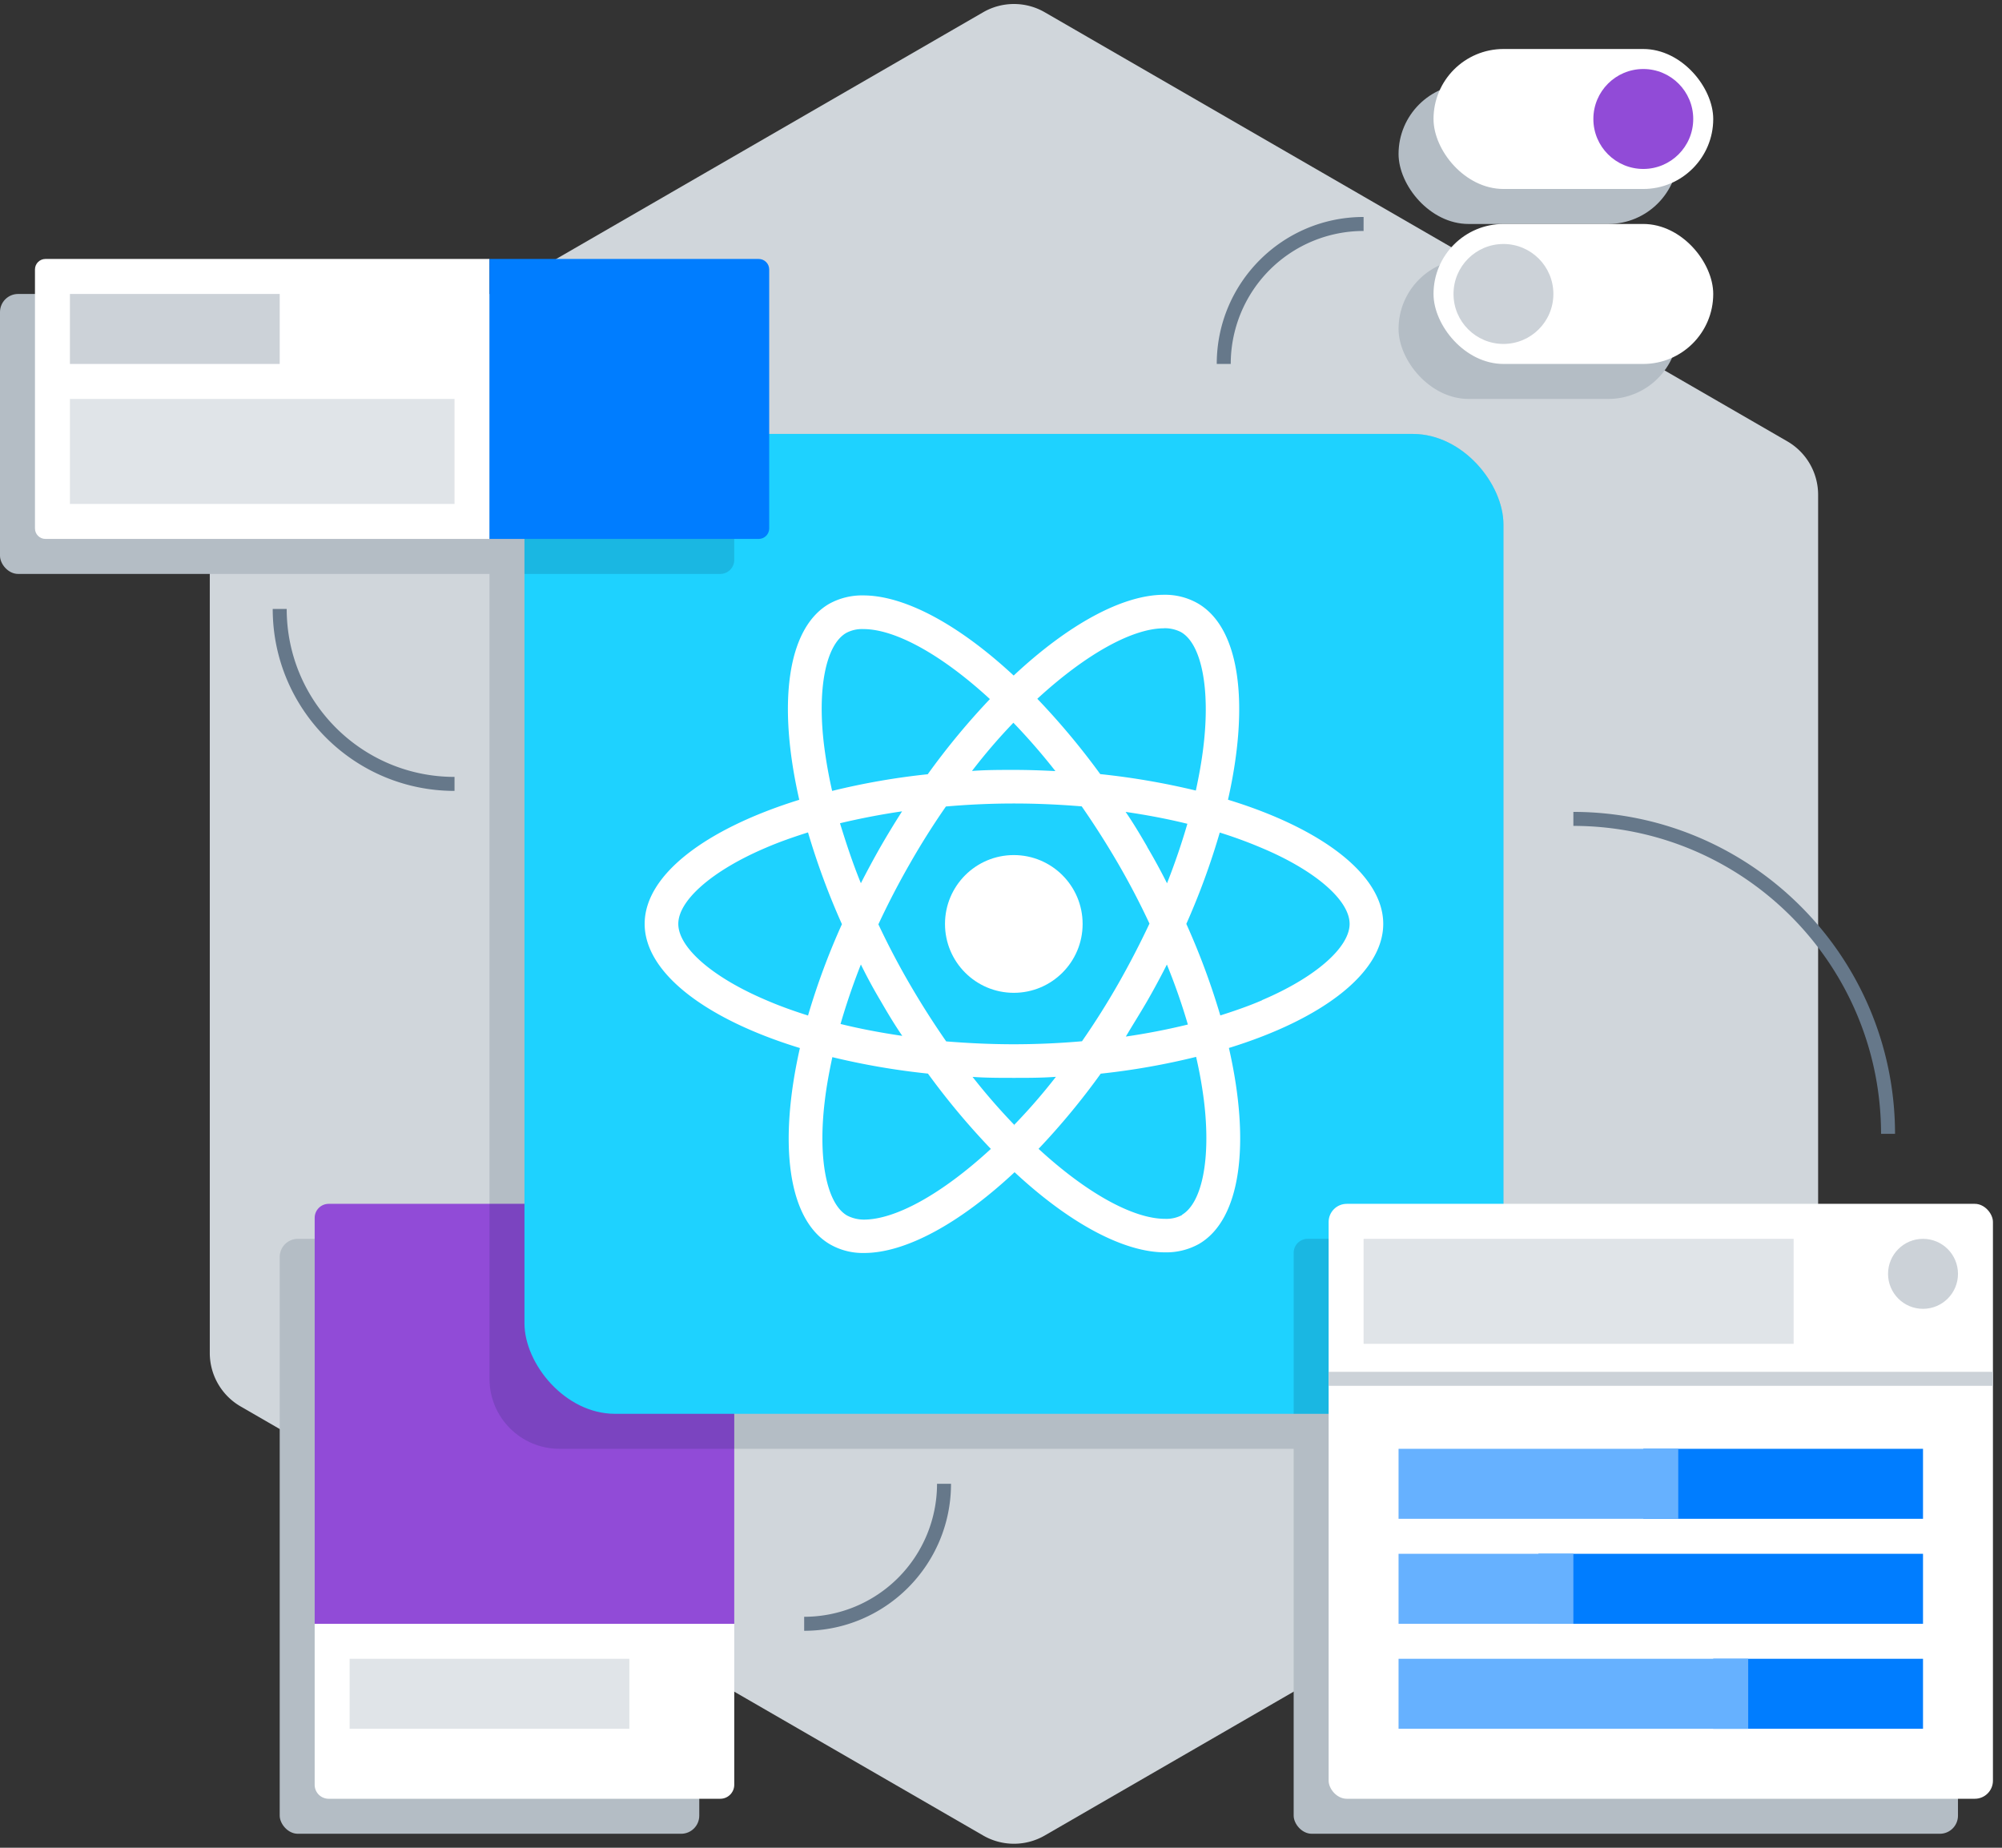 <svg width="221" height="204" fill="none" xmlns="http://www.w3.org/2000/svg"><rect width="100%" height="100%" fill="#333333" stroke="none"/><path d="M23.158 54.624v94.752a6.818 6.818 0 003.396 5.896l81.979 47.376a6.795 6.795 0 006.793 0l81.979-47.376a6.818 6.818 0 003.397-5.896V54.624a6.817 6.817 0 00-3.397-5.896L115.326 1.352a6.795 6.795 0 00-6.793 0L26.555 48.728a6.817 6.817 0 00-3.397 5.896z" fill="#D0D6DB"/><rect x="142.807" y="136.773" width="73.333" height="65.682" rx="2" fill="#B4BDC5"/><rect x="30.877" y="136.773" width="46.316" height="65.682" rx="2" fill="#B4BDC5"/><rect y="32.455" width="81.053" height="30.909" rx="2" fill="#B4BDC5"/><rect x="154.386" y="9.273" width="30.877" height="15.454" rx="7.727" fill="#B4BDC5"/><rect x="154.386" y="28.591" width="30.877" height="15.454" rx="7.727" fill="#B4BDC5"/><rect x="54.035" y="47.909" width="111.93" height="112.045" rx="10" fill="#B4BDC5"/><rect x="189.123" y="20.864" width="30.877" height="15.454" rx="7.727" transform="rotate(180 189.123 20.864)" fill="#fff"/><ellipse cx="181.403" cy="13.136" rx="5.512" ry="5.517" fill="#914BD7"/><rect x="158.246" y="24.727" width="30.877" height="15.454" rx="7.727" fill="#fff"/><ellipse cx="165.965" cy="32.455" rx="5.512" ry="5.517" fill="#CCD2D8"/><path d="M34.737 179.273h46.316v17.773c0 .853-.692 1.545-1.544 1.545H36.28a1.545 1.545 0 01-1.544-1.545v-17.773z" fill="#fff"/><path d="M36.28 132.909H79.51c.852 0 1.544.692 1.544 1.546v44.818H34.737v-44.818c0-.854.691-1.546 1.544-1.546z" fill="#914BD7"/><path fill="#E0E4E8" d="M38.596 183.136h30.877v7.727H38.596z"/><path d="M54.035 152.227v-19.318h27.018v27.046H61.755c-4.264 0-7.72-3.46-7.72-7.728z" fill="#001E3C" opacity=".15"/><rect x="57.895" y="47.909" width="108.07" height="108.182" rx="10" fill="#1ED2FF"/><path fill-rule="evenodd" clip-rule="evenodd" d="M135.558 88.292c10.375 3.176 17.137 8.299 17.137 13.708 0 5.409-6.731 10.524-17.036 13.7 2.408 10.54 1.328 18.94-3.304 21.637a7.403 7.403 0 01-3.759.927c-4.57 0-10.553-3.222-16.597-8.848-6.052 5.657-12.034 8.918-16.604 8.918a7.267 7.267 0 01-3.736-.935c-4.694-2.69-5.751-11.112-3.358-21.691-10.375-3.176-17.137-8.299-17.137-13.708 0-5.41 6.731-10.486 17.067-13.7-2.408-10.54-1.366-18.94 3.304-21.637a7.496 7.496 0 013.76-.927c4.57 0 10.552 3.222 16.604 8.848 6.044-5.657 12.026-8.918 16.596-8.918a7.274 7.274 0 013.706.935c4.693 2.697 5.75 11.112 3.357 21.69zm-5.179-18.5a3.92 3.92 0 00-1.899-.432v.008c-3.428.007-8.53 2.774-13.972 7.781a80.794 80.794 0 016.947 8.315 81.4 81.4 0 0110.553 1.816c.362-1.677.663-3.346.841-4.892.764-6.352-.216-11.297-2.47-12.595zM97.209 110.5c.772 1.337 1.544 2.627 2.393 3.864-2.362-.348-4.632-.773-6.816-1.314a75.235 75.235 0 012.246-6.568 55.73 55.73 0 002.177 4.018zm2.37-20.925c-2.37.347-4.67.795-6.847 1.313v.023c.671 2.164 1.397 4.39 2.3 6.6.68-1.33 1.39-2.651 2.154-3.996a98.903 98.903 0 012.393-3.94zm-2.61 12.464a88.918 88.918 0 013.443-6.638 83.851 83.851 0 014.007-6.36 86.365 86.365 0 017.511-.332c2.524 0 5.017.116 7.48.317a94.206 94.206 0 014.021 6.32 83.656 83.656 0 013.459 6.623 96.858 96.858 0 01-3.443 6.638 84.177 84.177 0 01-4.006 6.352 86.541 86.541 0 01-7.511.332c-2.525 0-5.018-.116-7.48-.317a92.702 92.702 0 01-4.022-6.321 85.586 85.586 0 01-3.458-6.591v-.023zm31.843 4.45a84.971 84.971 0 01-2.162 4.011c-.432.747-.886 1.492-1.339 2.234-.348.57-.695 1.139-1.03 1.707a73.822 73.822 0 006.847-1.329 68.317 68.317 0 00-2.316-6.623zm-2.162-12.99c-.772-1.328-1.543-2.626-2.393-3.863 2.363.348 4.632.773 6.817 1.314a75.192 75.192 0 01-2.247 6.568 67.29 67.29 0 00-2.192-4.018h.015zM111.93 85c1.544 0 3.087.055 4.585.132l-.015-.007a69.215 69.215 0 00-4.632-5.332 62.806 62.806 0 00-4.57 5.324C108.842 85 110.386 85 111.93 85zM93.403 69.886a3.694 3.694 0 011.915-.432c3.443 0 8.545 2.743 13.956 7.727a79.434 79.434 0 00-6.862 8.299c-3.555.372-7.08.987-10.553 1.84a51.853 51.853 0 01-.864-4.823c-.818-6.36.147-11.297 2.408-12.61zm-4.205 42.231l.022.007h-.024l.002-.007zm3.742-10.085a78.286 78.286 0 00-3.742 10.085c-1.636-.516-3.196-1.078-4.61-1.693-5.928-2.512-9.711-5.804-9.711-8.423 0-2.62 3.806-5.92 9.688-8.415 1.428-.618 2.995-1.167 4.631-1.685a80.621 80.621 0 003.744 10.131zm2.455 32.617a4.033 4.033 0 01-1.884-.449c-2.254-1.298-3.234-6.235-2.47-12.595.178-1.545.479-3.207.842-4.891a80.22 80.22 0 0010.552 1.816 80.787 80.787 0 006.947 8.314c-5.48 5.046-10.575 7.805-14.018 7.805h.03zm16.566-10.464l.03.032h-.061l.031-.032zm0 0a69.08 69.08 0 01-4.601-5.292c1.482.108 3.026.108 4.57.108 1.544 0 3.087 0 4.631-.116a64.206 64.206 0 01-4.6 5.3zm18.557 9.946a3.699 3.699 0 01-1.915.433c-3.442 0-8.545-2.744-13.956-7.728a79.329 79.329 0 006.862-8.299 78.565 78.565 0 0010.529-1.854c.371 1.596.659 3.211.865 4.837.78 6.36-.185 11.297-2.447 12.611h.062zm4.191-22.023c1.637-.518 3.204-1.066 4.632-1.684h-.039c5.882-2.496 9.68-5.819 9.68-8.423s-3.782-5.896-9.703-8.384a49.475 49.475 0 00-4.631-1.7 79.567 79.567 0 01-3.69 10.084 79.391 79.391 0 013.751 10.107z" fill="#fff"/><ellipse cx="111.914" cy="102.008" rx="7.596" ry="7.604" fill="#fff"/><path d="M79.509 63.364H57.895V47.909h23.157v13.91c0 .853-.69 1.545-1.543 1.545z" fill="#001E3C" opacity=".15"/><path d="M5.018 28.59h49.017V59.5H5.018c-.64 0-1.158-.519-1.158-1.16V29.75c0-.64.518-1.16 1.158-1.16z" fill="#fff"/><path d="M54.035 28.59h29.72c.639 0 1.157.52 1.157 1.16v28.59c0 .641-.518 1.16-1.158 1.16H54.035V28.59z" fill="#007DFF"/><path fill="#CCD2D8" d="M7.719 32.455h23.158v7.727H7.719z"/><path fill="#E0E4E8" d="M7.719 44.045h42.456v11.591H7.719z"/><path d="M144.351 136.773h21.614v19.318h-23.158v-17.773c0-.853.691-1.545 1.544-1.545z" fill="#001E3C" opacity=".15"/><rect x="146.667" y="132.909" width="73.333" height="65.682" rx="2" fill="#fff"/><path fill="#E0E4E8" d="M150.526 136.773H198v11.591h-47.474z"/><path fill="#007DFF" d="M212.281 167.682h-30.877v-7.727h30.877zM212.281 179.273h-42.456v-7.727h42.456zM212.281 190.864h-23.158v-7.727h23.158z"/><path fill="#66B1FF" d="M185.263 167.682h-30.877v-7.727h30.877zM173.684 179.273h-19.298v-7.727h19.298zM192.982 190.864h-38.596v-7.727h38.596z"/><ellipse cx="212.281" cy="140.637" rx="3.86" ry="3.864" fill="#CCD2D8"/><path fill="#CCD2D8" d="M146.667 151.455H220V153h-73.333z"/><path d="M135.86 40.182h-1.544c0-8.962 7.257-16.227 16.21-16.227V25.5a14.66 14.66 0 00-10.371 4.3 14.691 14.691 0 00-4.295 10.382zM209.193 125.182h-1.544c-.021-18.769-15.215-33.979-33.965-34v-1.546c19.6.026 35.483 15.925 35.509 35.546zM88.772 180.046V178.5c3.89 0 7.62-1.547 10.37-4.3a14.692 14.692 0 004.297-10.382h1.543c0 8.962-7.257 16.228-16.21 16.228zM50.175 87.318c-11.084 0-20.07-8.995-20.07-20.09h1.544c0 10.242 8.295 18.545 18.526 18.545v1.545z" fill="#66788A"/></svg>